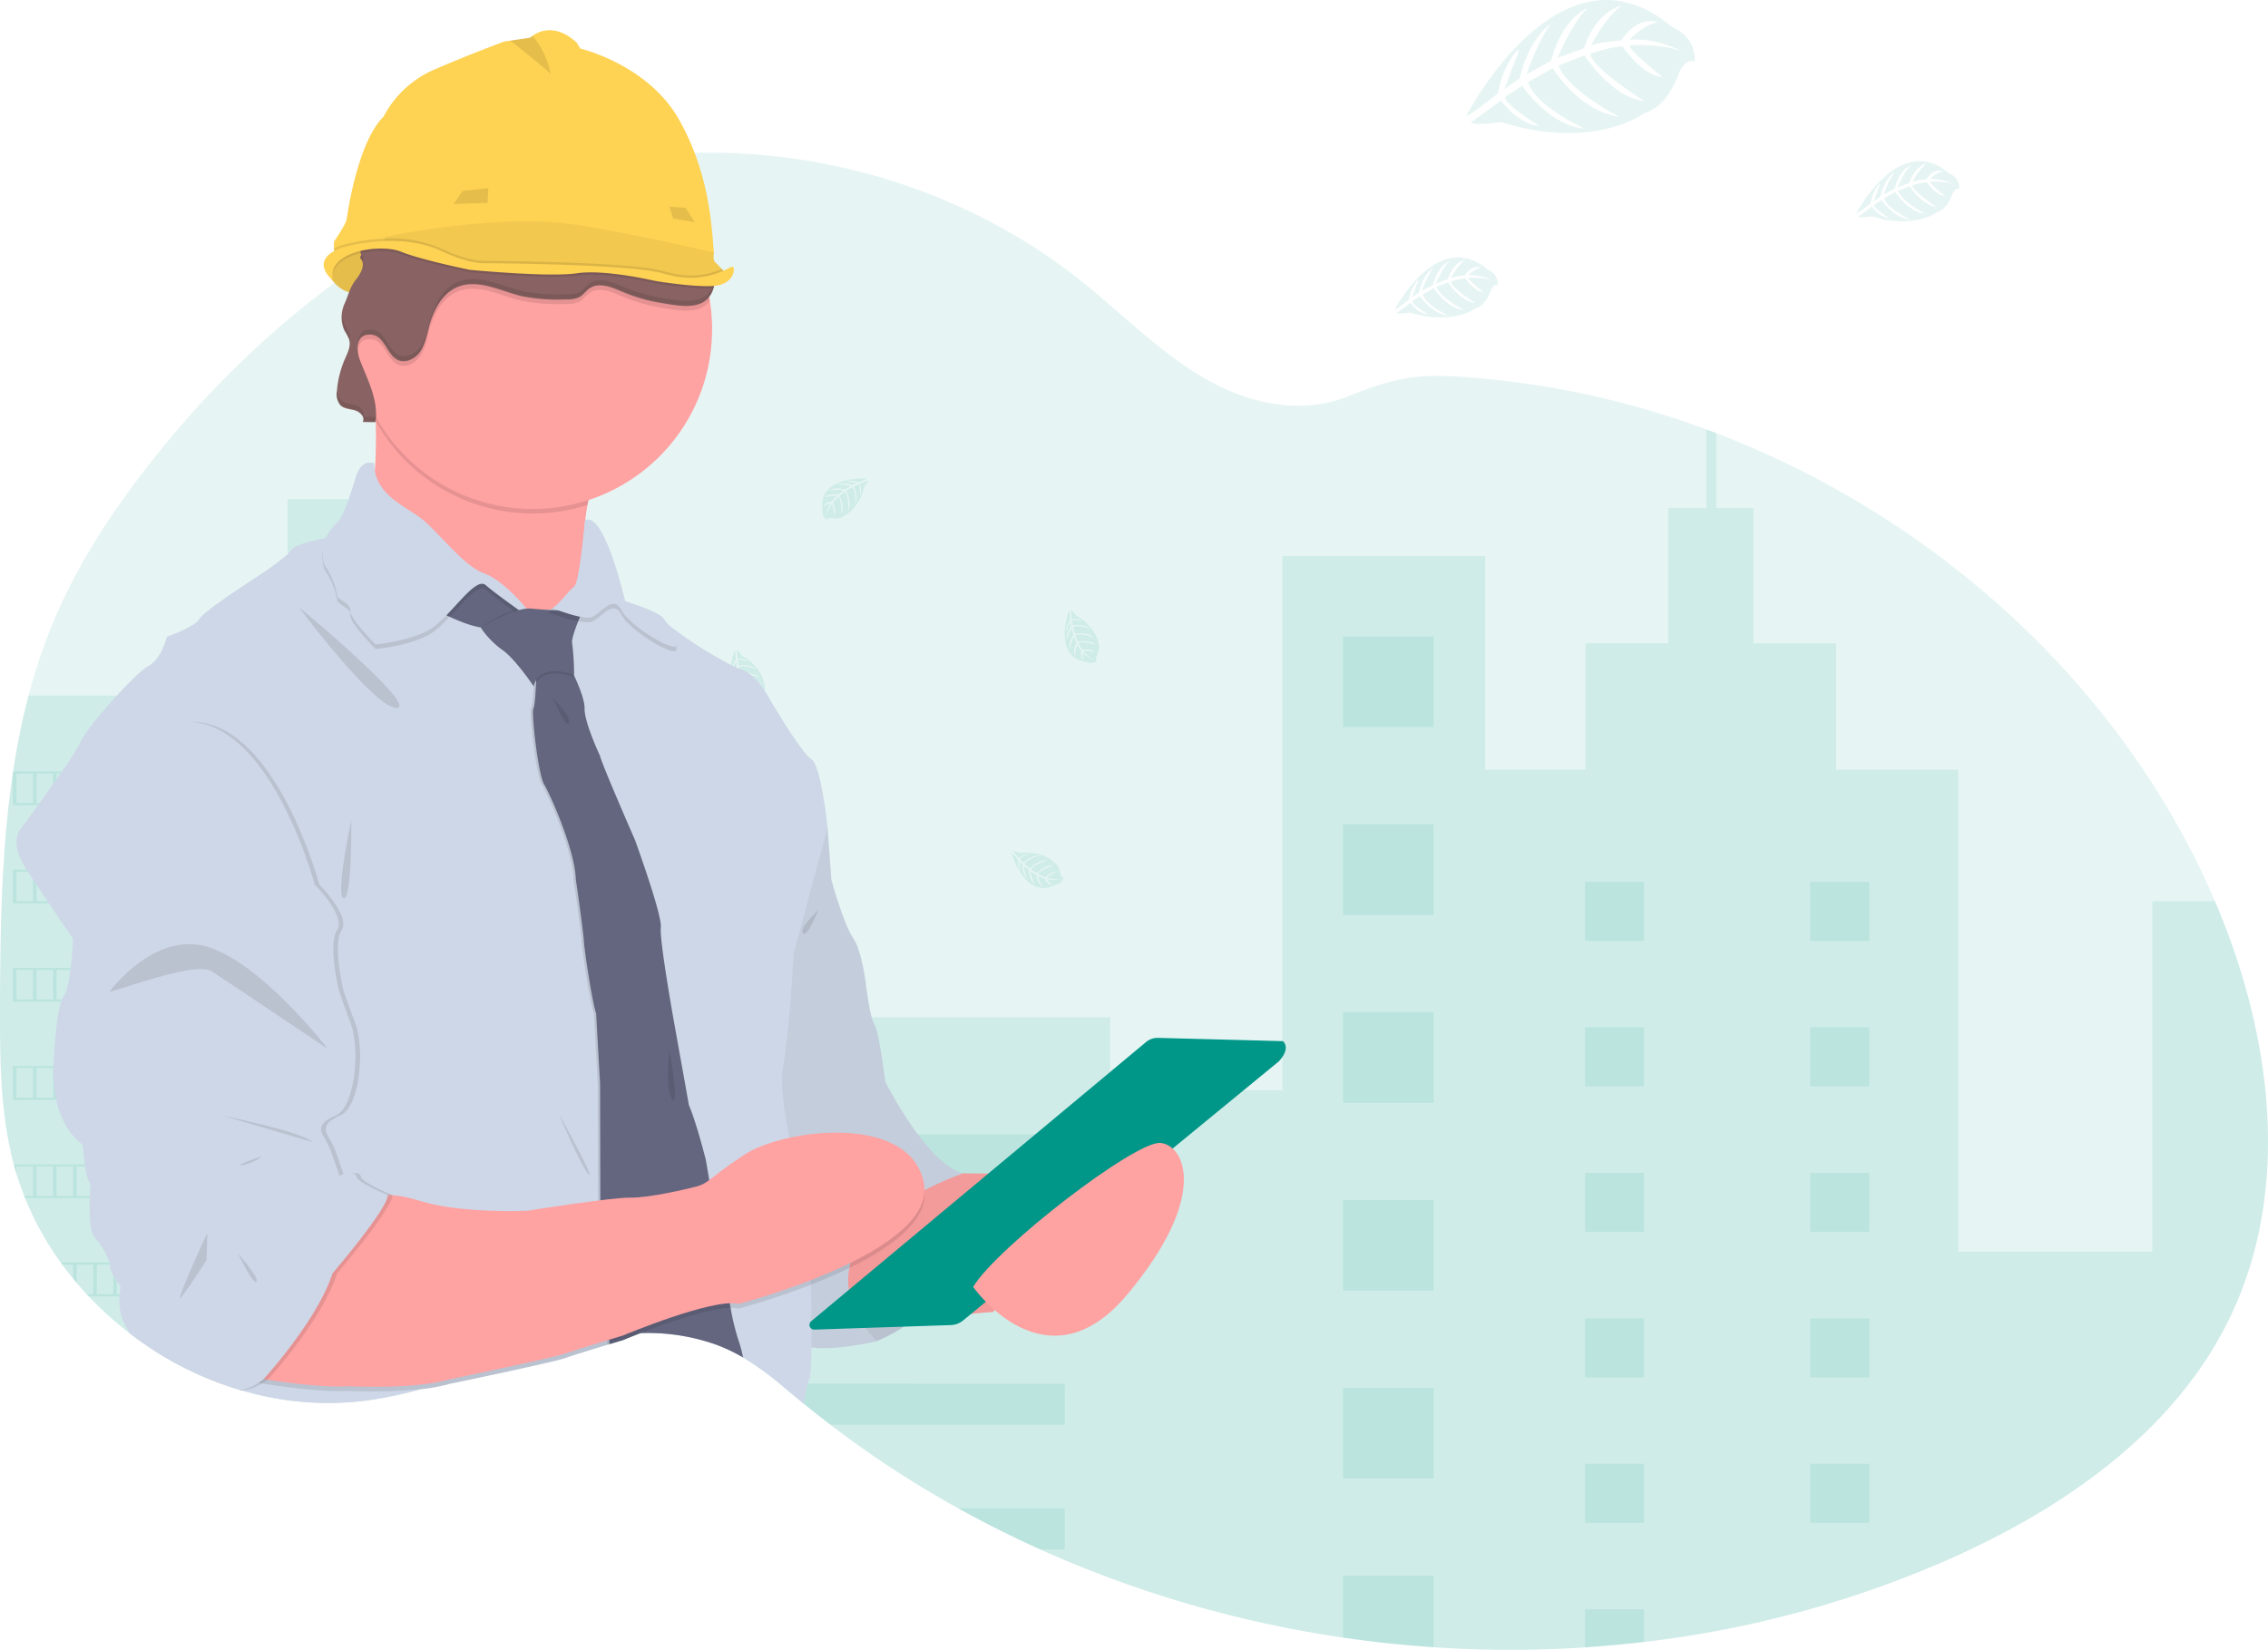 <svg xmlns="http://www.w3.org/2000/svg" width="536.508" height="390.325" viewBox="0 0 536.508 390.325">
    <g id="undraw_QA_engineers_dg5p" transform="translate(-0.01 0)">
        <path id="Path_2352"
              d="M591.275,407.856c-13.289,27.423-40.286,45.76-68.254,57.852a251.827,251.827,0,0,1-70.27,18.752q-6.954.826-13.954,1.281a270.636,270.636,0,0,1-35.808-.04q-10.757-.715-21.439-2.286a270.394,270.394,0,0,1-71.681-20.873q-9.876-4.448-19.352-9.711a247.578,247.578,0,0,1-30.25-19.783q-3.182-2.432-6.284-4.968l-.851-.7c-1.626-1.341-3.237-2.712-4.873-4.043a70.849,70.849,0,0,0-8.636-6.194c-.205-.12-.41-.24-.62-.355-.56-.325-1.131-.63-1.711-.921a39.2,39.2,0,0,0-3.672-1.621,48.1,48.1,0,0,0-18.242-2.867c-1.041,0-2.081.07-3.127.14h0c-1.461.1-2.927.25-4.388.44l-.54.075A99.448,99.448,0,0,0,193.549,415c-6.975,2-13.824,4.5-20.718,6.759h0c-2.927.966-5.859,1.886-8.816,2.712l-.65.18a96.5,96.5,0,0,1-12.813,2.682,71.4,71.4,0,0,1-29.324-2.362l-.33-.1-.61-.18-.836-.26q-2.1-.66-4.168-1.446l-.836-.32q-2-.771-3.918-1.656l-.836-.38q-2-.931-3.918-1.966c-.46-.24-.916-.5-1.366-.746q-2.041-1.141-4-2.392-2.081-1.326-4.073-2.767-.921-.66-1.821-1.356a80.724,80.724,0,0,1-9.691-8.741c-.165-.165-.32-.335-.475-.5-.8-.861-1.576-1.736-2.332-2.632-.28-.33-.56-.66-.836-1q-1.346-1.641-2.6-3.357c-.125-.165-.245-.335-.365-.5a72.342,72.342,0,0,1-8.44-15.26c-.07-.165-.135-.335-.2-.5q-1-2.577-1.826-5.238c-.225-.74-.44-1.5-.63-2.241-.065-.22-.125-.445-.18-.665-2.762-10.872-3.077-22.174-3.077-33.412v-3.928c.08-18.177.36-36.664,3.042-54.59a2.279,2.279,0,0,1,.055-.37,170.491,170.491,0,0,1,3.657-17.922,132.208,132.208,0,0,1,6.159-18.162c6.169-14.509,15.14-27.713,25.1-39.951a225.21,225.21,0,0,1,41.091-39.525q3.3-2.417,6.694-4.693l1.046-.685c.365-.245.73-.5,1.1-.715h0c.75-.5,1.5-.971,2.261-1.446l.851-.53,1.621-1,.5-.285.866-.5.856-.5q1.5-.886,3.037-1.731,6.559-3.657,13.429-6.684,2.026-.9,4.078-1.726a143.817,143.817,0,0,1,19.087-6.259q3.6-.911,7.25-1.6,4.3-.831,8.651-1.376a137.276,137.276,0,0,1,13.9-1.036c32.681-.8,65.692,9.841,91.3,30.229,10.207,8.125,19.378,17.746,30.84,23.975,10.006,5.423,21.719,7.67,32.436,3.4,8.856-3.527,14.619-5.278,24.566-4.743a205.913,205.913,0,0,1,60.194,12.588c.78.285,1.561.58,2.336.876,50.387,19.287,93.711,57.587,116.215,106.8q.891,1.951,1.736,3.933C601.247,340.548,606.09,377.3,591.275,407.856Z"
              transform="translate(-63.845 -95.99)" fill="#009688" opacity="0.1"/>
        <path id="Path_2353"
              d="M163.985,316.638v189.7l-.65.18a96.487,96.487,0,0,1-12.813,2.682,71.4,71.4,0,0,1-29.324-2.361l-.33-.1-.61-.18-.836-.26q-2.1-.66-4.168-1.446l-.836-.32q-2-.77-3.918-1.656l-.836-.38q-2-.931-3.918-1.966c-.46-.24-.916-.5-1.366-.745q-2.041-1.141-4-2.392-2.081-1.326-4.073-2.767-.921-.66-1.821-1.356a80.731,80.731,0,0,1-9.691-8.741c-.165-.165-.32-.335-.475-.5-.8-.861-1.576-1.736-2.332-2.632-.28-.33-.56-.66-.836-1q-1.346-1.641-2.6-3.357c-.125-.165-.245-.335-.365-.5a72.342,72.342,0,0,1-8.44-15.26c-.07-.165-.135-.335-.2-.5q-1-2.577-1.826-5.238c-.225-.74-.44-1.5-.63-2.241-.065-.22-.125-.445-.18-.665-2.762-10.872-3.077-22.174-3.077-33.412V415.3c.08-18.177.36-36.664,3.042-54.59a2.278,2.278,0,0,1,.055-.37,170.492,170.492,0,0,1,3.657-17.922h51.093V316.638h10.187V295.93H153.8v20.708Z"
              transform="translate(-63.83 -177.854)" fill="#009688" opacity="0.1"/>
        <path id="Path_2354"
              d="M760.806,473.266c-13.289,27.423-40.286,45.76-68.254,57.852a251.823,251.823,0,0,1-70.27,18.752q-6.954.826-13.954,1.281a270.647,270.647,0,0,1-35.808-.04q-10.757-.716-21.439-2.286A270.394,270.394,0,0,1,479.4,527.951q-9.876-4.448-19.352-9.711A247.593,247.593,0,0,1,429.8,498.457q-3.182-2.432-6.284-4.968l-.851-.7c-1.626-1.341-3.237-2.712-4.873-4.043a70.852,70.852,0,0,0-8.636-6.194c-.205-.12-.41-.24-.62-.355-.56-.325-1.131-.63-1.711-.921a39.192,39.192,0,0,0-3.672-1.621v-77.6H496v17.276h40.751V292.959h47.966v50.533h23.725V313.573h19.6V281.612h9.006V263c.78.285,1.561.58,2.336.876v17.736h8.766v31.981h19.588v29.919h28.884V457.5h45.91V374.6h14.795C770.777,405.957,775.62,442.706,760.806,473.266Z"
              transform="translate(-233.376 -161.4)" fill="#009688" opacity="0.1"/>
        <rect id="Rectangle_656" width="21.439" height="21.439" transform="translate(317.715 150.577)" fill="#009688"
              opacity="0.1"/>
        <rect id="Rectangle_657" width="21.439" height="21.439" transform="translate(317.715 195.016)" fill="#009688"
              opacity="0.1"/>
        <rect id="Rectangle_658" width="21.439" height="21.439" transform="translate(317.715 239.459)" fill="#009688"
              opacity="0.1"/>
        <rect id="Rectangle_659" width="21.439" height="21.439" transform="translate(317.715 283.903)" fill="#009688"
              opacity="0.1"/>
        <rect id="Rectangle_660" width="21.439" height="21.439" transform="translate(317.715 328.342)" fill="#009688"
              opacity="0.1"/>
        <path id="Path_2355" d="M720.279,805v16.931q-10.757-.715-21.439-2.287V805Z"
              transform="translate(-381.125 -432.225)" fill="#009688" opacity="0.1"/>
        <rect id="Rectangle_661" width="75.043" height="9.711" transform="translate(176.844 268.363)" fill="#009688"
              opacity="0.1"/>
        <rect id="Rectangle_662" width="75.043" height="9.711" transform="translate(176.844 297.857)" fill="#009688"
              opacity="0.1"/>
        <path id="Path_2356"
              d="M499.894,714.21v9.706H444.438q-3.182-2.432-6.284-4.968l-.851-.7c-1.626-1.341-3.237-2.712-4.873-4.043Z"
              transform="translate(-248.006 -386.859)" fill="#009688" opacity="0.1"/>
        <path id="Path_2357" d="M542.1,773.15v9.711h-5.854q-9.876-4.448-19.353-9.711Z"
              transform="translate(-290.209 -416.31)" fill="#009688" opacity="0.1"/>
        <rect id="Rectangle_663" width="13.954" height="13.954" transform="translate(374.962 208.629)" fill="#009688"
              opacity="0.1"/>
        <rect id="Rectangle_664" width="13.954" height="13.954" transform="translate(72.767 143.598)" fill="#009688"
              opacity="0.1"/>
        <rect id="Rectangle_665" width="13.954" height="13.954" transform="translate(72.767 176.018)" fill="#009688"
              opacity="0.1"/>
        <rect id="Rectangle_666" width="13.954" height="13.954" transform="translate(72.767 208.434)" fill="#009688"
              opacity="0.1"/>
        <rect id="Rectangle_667" width="13.954" height="13.954" transform="translate(72.767 240.855)" fill="#009688"
              opacity="0.1"/>
        <rect id="Rectangle_668" width="13.954" height="13.954" transform="translate(72.767 273.276)" fill="#009688"
              opacity="0.1"/>
        <rect id="Rectangle_669" width="13.954" height="13.954" transform="translate(72.767 305.692)" fill="#009688"
              opacity="0.1"/>
        <rect id="Rectangle_670" width="13.954" height="13.954" transform="translate(428.241 208.629)" fill="#009688"
              opacity="0.1"/>
        <rect id="Rectangle_671" width="13.954" height="13.954" transform="translate(374.962 243.052)" fill="#009688"
              opacity="0.1"/>
        <rect id="Rectangle_672" width="13.954" height="13.954" transform="translate(428.241 243.052)" fill="#009688"
              opacity="0.1"/>
        <rect id="Rectangle_673" width="13.954" height="13.954" transform="translate(374.962 277.479)" fill="#009688"
              opacity="0.1"/>
        <rect id="Rectangle_674" width="13.954" height="13.954" transform="translate(428.241 277.479)" fill="#009688"
              opacity="0.1"/>
        <rect id="Rectangle_675" width="13.954" height="13.954" transform="translate(374.962 311.906)" fill="#009688"
              opacity="0.1"/>
        <rect id="Rectangle_676" width="13.954" height="13.954" transform="translate(428.241 311.906)" fill="#009688"
              opacity="0.1"/>
        <rect id="Rectangle_677" width="13.954" height="13.954" transform="translate(374.962 346.328)" fill="#009688"
              opacity="0.1"/>
        <rect id="Rectangle_678" width="13.954" height="13.954" transform="translate(428.241 346.328)" fill="#009688"
              opacity="0.1"/>
        <path id="Path_2358" d="M749.43,770.011v-9h13.954v7.72Z" transform="translate(-374.468 -380.26)" fill="#009688"
              opacity="0.1"/>
        <path id="Path_2359"
              d="M69.93,424.68v8.005H123.3V424.68Zm4.753,7.5H70.766v-7h3.918Zm4.753,0H75.519v-7h3.918Zm4.753,0H80.272v-7h3.918Zm4.753,0H85.025v-7h3.918Zm4.753,0H89.778v-7H93.7Zm4.753,0H94.531v-7h3.918Zm4.753,0H99.284v-7H103.2Zm4.753,0h-3.918v-7h3.918Zm4.753,0H108.79v-7h3.918Zm4.753,0h-3.918v-7h3.918Zm5,0H118.3v-7h4.168Z"
              transform="translate(-66.873 -242.187)" fill="#009688" opacity="0.1"/>
        <path id="Path_2360"
              d="M69.93,471.14v7.98H123.3v-7.98Zm4.753,7.48H70.766V471.64h3.918Zm4.753,0H75.519V471.64h3.918Zm4.753,0H80.272V471.64h3.918Zm4.753,0H85.025V471.64h3.918Zm4.753,0H89.778V471.64H93.7Zm4.753,0H94.531V471.64h3.918Zm4.753,0H99.284V471.64H103.2Zm4.753,0h-3.918V471.64h3.918Zm4.753,0H108.79V471.64h3.918Zm4.753,0h-3.918V471.64h3.918Zm5,0H118.3V471.64h4.168Z"
              transform="translate(-66.873 -265.402)" fill="#009688" opacity="0.1"/>
        <path id="Path_2361"
              d="M69.93,517.59v7.98H123.3v-7.98Zm4.753,7.48H70.766V518.09h3.918Zm4.753,0H75.519V518.09h3.918Zm4.753,0H80.272V518.09h3.918Zm4.753,0H85.025V518.09h3.918Zm4.753,0H89.778V518.09H93.7Zm4.753,0H94.531V518.09h3.918Zm4.753,0H99.284V518.09H103.2Zm4.753,0h-3.918V518.09h3.918Zm4.753,0H108.79V518.09h3.918Zm4.753,0h-3.918V518.09h3.918Zm5,0H118.3V518.09h4.168Z"
              transform="translate(-66.873 -288.612)" fill="#009688" opacity="0.1"/>
        <path id="Path_2362"
              d="M69.93,564v8.005H123.3V564Zm4.753,7.5H70.766v-7h3.918Zm4.753,0H75.519v-7h3.918Zm4.753,0H80.272v-7h3.918Zm4.753,0H85.025v-7h3.918Zm4.753,0H89.778v-7H93.7Zm4.753,0H94.531v-7h3.918Zm4.753,0H99.284v-7H103.2Zm4.753,0h-3.918v-7h3.918Zm4.753,0H108.79v-7h3.918Zm4.753,0h-3.918v-7h3.918Zm5,0H118.3v-7h4.168Z"
              transform="translate(-66.873 -311.802)" fill="#009688" opacity="0.1"/>
        <path id="Path_2363"
              d="M70.34,610.49c.19.75.405,1.5.63,2.241V610.99h3.918v7H72.8c.06.165.125.335.2.5h50.533V610.49Zm9.3,7.5H75.723v-7h3.918Zm4.753,0H80.477v-7h3.918Zm4.753,0H85.23v-7h3.918Zm4.753,0H89.983v-7H93.9Zm4.753,0H94.736v-7h3.918Zm4.753,0H99.489v-7h3.918Zm4.753,0h-3.918v-7h3.918Zm4.753,0h-3.918v-7h3.918Zm4.753,0h-3.918v-7h3.918Zm5,0H118.5v-7h4.168Z"
              transform="translate(-67.078 -335.032)" fill="#009688" opacity="0.1"/>
        <path id="Path_2364"
              d="M92.51,656.94c.12.165.24.335.365.5h2.6V660.8c.275.335.555.665.836,1v-4.353h3.918v7H98.639c.155.165.31.335.475.5h35.468v-8.005Zm12.468,7.5h-3.918v-7h3.918Zm4.753,0h-3.918v-7h3.918Zm4.753,0h-3.918v-7h3.918Zm4.753,0H115.32v-7h3.918Zm4.753,0h-3.918v-7h3.918Zm4.753,0h-3.918v-7h3.918Zm5,0h-4.168v-7h4.168Z"
              transform="translate(-78.156 -358.242)" fill="#009688" opacity="0.1"/>
        <path id="Path_2365"
              d="M144.87,703.39c.45.255.906.5,1.366.745v-.245h3.918V706.1l.836.38V703.89h3.918v4.248l.836.32V703.89h4.168v6l.836.26V703.39Z"
              transform="translate(-104.319 -381.452)" fill="#009688" opacity="0.1"/>
        <path id="Path_2366"
              d="M463.179,286.154s-11.928-.72-10.507,7.635a2.041,2.041,0,0,0,1.061,2.151s0-.62,1.221-.41a5.576,5.576,0,0,0,1.3.06,2.7,2.7,0,0,0,1.586-.65h0s3.352-1.386,4.658-6.864c0,0,.961-1.2.926-1.5l-2,.861a3.6,3.6,0,0,1,.15,2.657s-.065-2.6-.455-2.542c-.075,0-1.046.5-1.046.5s1.186,2.532.29,4.368c0,0,.34-3.112-.655-4.183l-1.451.836s1.386,2.612.445,4.743c0,0,.245-3.267-.74-4.538l-1.286,1s1.3,2.572.5,4.343c0,0-.105-3.807-.786-4.1a7.715,7.715,0,0,0-1.3,1.4s.891,1.866.34,2.852c0,0-.34-2.532-.62-2.547a8.431,8.431,0,0,0-1.231,2.832,6.094,6.094,0,0,1,.961-3,3.362,3.362,0,0,0-1.711.886s.175-1.186,2-1.291A7.808,7.808,0,0,1,456,290.3a7.372,7.372,0,0,0-2.9.335s.966-1.121,3.232-.61l1.266-1.036a10.428,10.428,0,0,0-3.382.035s1.156-1,3.722-.27l1.381-.826a12.6,12.6,0,0,0-3.232-.28,4.957,4.957,0,0,1,3.637.06l1-.445s-1.5-.29-1.916-.335-.46-.165-.46-.165a5.143,5.143,0,0,1,2.787.31A12.6,12.6,0,0,0,463.179,286.154Z"
              transform="translate(-258.062 -172.962)" fill="#009688" opacity="0.1"/>
        <path id="Path_2367"
              d="M410.224,367.34s-4.078,11.227,4.338,12.253a2.036,2.036,0,0,0,2.357-.405s-.585-.2-.045-1.291a5.7,5.7,0,0,0,.43-1.221,2.707,2.707,0,0,0-.18-1.706h0s-.375-3.607-5.258-6.414c0,0-.871-1.266-1.176-1.316l.25,2.176a3.606,3.606,0,0,1,2.592.61s-2.5-.675-2.567-.285c0,.075.185,1.146.185,1.146s2.762-.42,4.268.961c0,0-2.892-1.211-4.2-.555l.39,1.591s2.9-.58,4.673.921c0,0-3.062-1.156-4.563-.575l.6,1.5s2.837-.5,4.308.745c0,0-3.682-1-4.148-.41a7.876,7.876,0,0,0,.971,1.636s2.046-.32,2.832.5c0,0-2.527-.4-2.617-.135a8.625,8.625,0,0,0,2.366,2,6.125,6.125,0,0,1-2.6-1.776,3.362,3.362,0,0,0,.365,1.9s-1.091-.5-.675-2.276a7.659,7.659,0,0,1-.961-1.5,7.257,7.257,0,0,0-.5,2.877s-.8-1.246.33-3.272l-.63-1.5a10.125,10.125,0,0,0-.931,3.257s-.62-1.4.8-3.652l-.4-1.556a12.474,12.474,0,0,0-1.186,3,4.943,4.943,0,0,1,1.086-3.472l-.145-1.071s-.7,1.341-.866,1.746-.29.39-.29.39a5.144,5.144,0,0,1,1.086-2.587A12.634,12.634,0,0,0,410.224,367.34Z"
              transform="translate(-236.417 -213.486)" fill="#009688" opacity="0.1"/>
        <path id="Path_2368"
              d="M568.255,348.415s-4.073,11.247,4.338,12.248a2.041,2.041,0,0,0,2.361-.41s-.59-.2-.045-1.286a5.355,5.355,0,0,0,.425-1.226,2.707,2.707,0,0,0-.175-1.706h0s-.375-3.607-5.258-6.414c0,0-.876-1.261-1.181-1.311l.255,2.171a3.621,3.621,0,0,1,2.592.615s-2.5-.675-2.572-.29c0,.08.185,1.146.185,1.146s2.762-.415,4.273.961c0,0-2.892-1.206-4.2-.555l.4,1.6s2.9-.585,4.673.921c0,0-3.067-1.161-4.568-.58l.6,1.5s2.837-.5,4.308.745c0,0-3.677-1-4.148-.405a7.721,7.721,0,0,0,1,1.636s2.041-.325,2.832.5c0,0-2.527-.4-2.617-.13a8.665,8.665,0,0,0,2.362,2,6.068,6.068,0,0,1-2.592-1.776,3.386,3.386,0,0,0,.36,1.9s-1.086-.5-.671-2.271a8.055,8.055,0,0,1-.966-1.5,7.377,7.377,0,0,0-.5,2.877s-.8-1.241.33-3.272l-.63-1.5a10.126,10.126,0,0,0-.931,3.252s-.62-1.391.8-3.647l-.4-1.561a12.477,12.477,0,0,0-1.186,3,4.966,4.966,0,0,1,1.091-3.472l-.145-1.071s-.7,1.341-.871,1.746-.29.39-.29.39a5.178,5.178,0,0,1,1.091-2.587A12.294,12.294,0,0,0,568.255,348.415Z"
              transform="translate(-315.382 -204.027)" fill="#009688" opacity="0.1"/>
        <path id="Path_2369"
              d="M342.354,531.905s-4.078,11.232,4.338,12.258a2.031,2.031,0,0,0,2.357-.41s-.585-.2-.045-1.286a5.388,5.388,0,0,0,.43-1.226,2.671,2.671,0,0,0-.18-1.706h0s-.375-3.607-5.258-6.409c0,0-.871-1.266-1.176-1.316l.25,2.171a3.618,3.618,0,0,1,2.592.615s-2.5-.675-2.567-.29c0,.08.185,1.146.185,1.146s2.762-.415,4.268.961c0,0-2.892-1.206-4.2-.555l.39,1.6s2.9-.585,4.673.921c0,0-3.062-1.161-4.563-.58l.6,1.5s2.837-.5,4.308.745c0,0-3.677-1-4.148-.405a7.872,7.872,0,0,0,.971,1.636s2.046-.325,2.837.5c0,0-2.532-.4-2.622-.13a8.716,8.716,0,0,0,2.366,2,6.089,6.089,0,0,1-2.6-1.771,3.347,3.347,0,0,0,.365,1.891s-1.091-.5-.675-2.271a8.063,8.063,0,0,1-.961-1.5,7.28,7.28,0,0,0-.5,2.877s-.8-1.241.33-3.272l-.63-1.5a10.028,10.028,0,0,0-.926,3.252s-.62-1.391.8-3.647l-.4-1.556a12.375,12.375,0,0,0-1.186,3,4.939,4.939,0,0,1,1.086-3.472l-.145-1.076s-.7,1.341-.866,1.746-.29.39-.29.39a5.123,5.123,0,0,1,1.091-2.587A12.763,12.763,0,0,0,342.354,531.905Z"
              transform="translate(-202.503 -295.718)" fill="#009688" opacity="0.1"/>
        <path id="Path_2370"
              d="M310.015,320.31s-4.073,11.227,4.338,12.253a2.046,2.046,0,0,0,2.362-.405s-.59-.2-.045-1.291a5.607,5.607,0,0,0,.425-1.226,2.692,2.692,0,0,0-.175-1.7h0s-.375-3.607-5.263-6.414c0,0-.871-1.266-1.176-1.316l.255,2.176a3.592,3.592,0,0,1,2.587.61s-2.5-.675-2.567-.285c0,.075.185,1.146.185,1.146s2.762-.42,4.273.961c0,0-2.892-1.211-4.2-.555l.39,1.591s2.9-.585,4.678.921c0,0-3.067-1.161-4.568-.575l.6,1.5s2.837-.5,4.308.75c0,0-3.677-1-4.148-.41a7.877,7.877,0,0,0,.971,1.636s2.046-.32,2.837.5c0,0-2.527-.4-2.617-.135a8.575,8.575,0,0,0,2.362,2,6.153,6.153,0,0,1-2.6-1.776,3.362,3.362,0,0,0,.365,1.9s-1.091-.5-.67-2.276a7.894,7.894,0,0,1-.966-1.5,7.354,7.354,0,0,0-.5,2.877s-.806-1.246.33-3.272l-.635-1.5a10.027,10.027,0,0,0-.926,3.257s-.62-1.4.8-3.652l-.4-1.556a12.471,12.471,0,0,0-1.186,3,4.975,4.975,0,0,1,1.086-3.472l-.14-1.071s-.705,1.341-.871,1.741-.29.4-.29.4a5.123,5.123,0,0,1,1.091-2.587A12.241,12.241,0,0,0,310.015,320.31Z"
              transform="translate(-186.346 -189.986)" fill="#009688" opacity="0.1"/>
        <path id="Path_2371"
              d="M371.44,442.238s3.147,11.507,10.612,7.5a2.036,2.036,0,0,0,1.691-1.691s-.59.18-.775-1.026a5.5,5.5,0,0,0-.36-1.246,2.647,2.647,0,0,0-1.126-1.291h0s-2.387-2.732-8.005-2.211c0,0-1.441-.525-1.721-.39l1.461,1.626a3.654,3.654,0,0,1,2.472-1s-2.447.9-2.266,1.246c.04.07.811.831.811.831s2-1.936,4.043-1.681c0,0-3.057.68-3.747,1.971l1.236,1.076s2.031-2.146,4.353-1.946c0,0-3.177.821-4.068,2.161l1.361.9s2-2.056,3.953-1.871c0,0-3.572,1.316-3.627,2.056a7.8,7.8,0,0,0,1.741.775s1.5-1.441,2.6-1.236c0,0-2.3,1.136-2.216,1.4a8.9,8.9,0,0,0,3.077.26,6.1,6.1,0,0,1-3.142.05,3.332,3.332,0,0,0,1.391,1.336s-1.181.215-1.861-1.471a7.93,7.93,0,0,1-1.661-.675,7.4,7.4,0,0,0,1.251,2.642s-1.371-.555-1.616-2.867l-1.386-.866a10.486,10.486,0,0,0,1.116,3.192s-1.311-.781-1.451-3.442l-1.221-1.041a12.508,12.508,0,0,0,.771,3.152A5.016,5.016,0,0,1,374.012,445l-.735-.8s.2,1.5.3,1.926,0,.5,0,.5a5.138,5.138,0,0,1-.6-2.742A12.5,12.5,0,0,0,371.44,442.238Z"
              transform="translate(-217.531 -250.775)" fill="#009688" opacity="0.1"/>
        <path id="Path_2372"
              d="M542.08,462.8s3.147,11.507,10.607,7.5a2.031,2.031,0,0,0,1.7-1.691s-.6.18-.78-1a5.263,5.263,0,0,0-.355-1.246,2.682,2.682,0,0,0-1.131-1.291h0s-2.387-2.732-8.005-2.206c0,0-1.441-.53-1.716-.4l1.456,1.626a3.654,3.654,0,0,1,2.472-1s-2.447.9-2.261,1.246c.035.07.811.831.811.831s2-1.936,4.043-1.681c0,0-3.062.68-3.752,1.971l1.241,1.076s2-2.146,4.348-1.946c0,0-3.172.821-4.063,2.161l1.361.9s2-2.056,3.948-1.871c0,0-3.572,1.316-3.622,2.056a7.737,7.737,0,0,0,1.736.776s1.5-1.441,2.6-1.236c0,0-2.292,1.136-2.216,1.4a8.921,8.921,0,0,0,3.082.26,6.129,6.129,0,0,1-3.147.05,3.367,3.367,0,0,0,1.391,1.336s-1.181.215-1.861-1.471a7.8,7.8,0,0,1-1.656-.675,7.35,7.35,0,0,0,1.246,2.642s-1.371-.555-1.616-2.867l-1.386-.876a10.4,10.4,0,0,0,1.121,3.192s-1.311-.78-1.451-3.442l-1.226-1.041a12.351,12.351,0,0,0,.775,3.152,5,5,0,0,1-1.116-3.462l-.735-.8s.2,1.5.3,1.926,0,.5,0,.5a5.139,5.139,0,0,1-.6-2.742A12.573,12.573,0,0,0,542.08,462.8Z"
              transform="translate(-302.796 -261.063)" fill="#009688" opacity="0.1"/>
        <path id="Path_2373" d="M458.043,645.921s25.957-8.741,20.583-39.711l-32.971-8.561L438,623.061Z"
              transform="translate(-250.789 -328.617)" fill="#ced7e7"/>
        <path id="Path_2374" d="M438,631.611l20.038,22.86s25.957-8.741,20.583-39.711Z"
              transform="translate(-250.789 -337.166)" opacity="0.1"/>
        <path id="Path_2375" d="M219.963,183.232s3.5,5.7,8.29,2.852.2-10.712.2-10.712S219.278,174.116,219.963,183.232Z"
              transform="translate(-141.823 -117.584)" fill="#fed253"/>
        <path id="Path_2376"
              d="M228.254,186.086a4.938,4.938,0,0,1-3.857.65,7.776,7.776,0,0,1-3.832-2.682,8.35,8.35,0,0,1-.6-.816c-.245-3.252.765-5.188,2.166-6.329h0a8.821,8.821,0,0,1,5.744-1.581,2.606,2.606,0,0,1,.56.05l.1.16c.135.255.43.821.745,1.576C230.345,179.592,231.621,184.08,228.254,186.086Z"
              transform="translate(-141.823 -117.587)" opacity="0.1"/>
        <path id="Path_2377"
              d="M468.32,611.85l18.012,1.456,33.522.275L493.441,646.1s-8.38.455-10.107,1.636-25.962.55-25.962.55l-3.913-16.671Z"
              transform="translate(-258.514 -335.712)" fill="#ffa2a2"/>
        <path id="Path_2378"
              d="M468.32,611.85l18.012,1.456,33.522.275L493.441,646.1s-8.38.455-10.107,1.636-25.962.55-25.962.55l-3.913-16.671Z"
              transform="translate(-258.514 -335.712)" opacity="0.05"/>
        <path id="Path_2379"
              d="M428.557,436.385l4.188,7.1.911,12.388s2.917,10.562,5.1,13.659,3.1,11.3,3.1,11.3.911,7.65,2,9.286,2.552,13.509,2.552,13.509,9.656,19.307,18.4,21.674c0,0-43.353,14.209-20.583,39.711,0,0-16.21,4-20.038-.545s-13.844-71.951-13.844-71.951l3.1-56.837Z"
              transform="translate(-236.968 -247.684)" fill="#ced7e7"/>
        <path id="Path_2380"
              d="M428.557,436.385l4.188,7.1.911,12.388s2.917,10.562,5.1,13.659,3.1,11.3,3.1,11.3.911,7.65,2,9.286,2.552,13.509,2.552,13.509,9.656,19.307,18.4,21.674c0,0-43.353,14.209-20.583,39.711,0,0-16.21,4-20.038-.545s-13.844-71.951-13.844-71.951l3.1-56.837Z"
              transform="translate(-236.968 -247.684)" opacity="0.05"/>
        <path id="Path_2381"
              d="M288.735,267.605a39.025,39.025,0,0,0,1.051,18.962l-6.744,19.307s-51.368-28.6-47-35.523c2.477-3.928,2.792-14.319,2.592-22.575-.145-6.274-.59-11.307-.59-11.307s63.041,6.2,54.65,20.588A33.967,33.967,0,0,0,288.735,267.605Z"
              transform="translate(-149.746 -148.143)" fill="#ffa2a2"/>
        <path id="Path_2382"
              d="M294.96,257.058A33.967,33.967,0,0,0,291,267.605a42.5,42.5,0,0,1-50.1-19.828c-.145-6.274-.59-11.307-.59-11.307S303.336,242.669,294.96,257.058Z"
              transform="translate(-152.008 -148.143)" opacity="0.1"/>
        <path id="Path_2383"
              d="M315.725,173.343a42.447,42.447,0,1,1-77.08-24.516q.9-1.266,1.9-2.472a42.457,42.457,0,0,1,13.814-11.007h0a41.7,41.7,0,0,1,9.081-3.292,42.3,42.3,0,0,1,52.289,41.287Z"
              transform="translate(-147.271 -95.397)" fill="#ffa2a2"/>
        <path id="Path_2384"
              d="M252.952,421.691c-.635,3.392.16,9.591,1.366,15.9.05.275.105.55.16.826s.135.7.205,1.046c.555,2.712,1.161,5.4,1.751,7.84s1.121,4.533,1.571,6.254c.68,2.577,1.146,4.2,1.146,4.2s.06,1.591.14,4.123c.045,1.461.1,3.242.145,5.208,0,.57.035,1.151.05,1.751.025,1.046.05,2.131.075,3.242,0,.36,0,.72.025,1.086,0,1.2.045,2.417.065,3.632.025,1.671.045,3.342.055,4.963v6.234c-.055,3.877-.21,6.8-.54,7.65-.115.29-.22.605-.32.936a31.636,31.636,0,0,0-.941,4.738l-.851-.7c-1.626-1.341-3.237-2.712-4.873-4.043a70.837,70.837,0,0,0-8.636-6.194c-.205-.12-.41-.24-.62-.355-.56-.325-1.131-.63-1.711-.921a39.187,39.187,0,0,0-3.672-1.621,48.1,48.1,0,0,0-18.242-2.867c-2.5.956-4.128,1.641-4.128,1.641l-3.182.961-.53.16c-3.447,1.051-8.3,2.542-10.041,3.162-2.822,1-27.323,6.1-27.323,6.1a40.7,40.7,0,0,1-6.834,1.251,96.489,96.489,0,0,1-12.813,2.682,71.4,71.4,0,0,1-29.324-2.361,4.806,4.806,0,0,1-.851-.025,2.621,2.621,0,0,0,.5-.07l-.61-.18-.836-.26q-2.1-.66-4.168-1.446l-.836-.32q-2-.771-3.918-1.656l-.836-.38q-2-.931-3.918-1.966c-.46-.24-.916-.5-1.366-.745q-2.041-1.141-4-2.392c-.22-1.886-.335-3.147-.335-3.147L102,475.911l-.1-.5-1.4-7-.1-.5-3.047-15.24-.1-.5-1.4-7-.1-.5-3.087-15.23-.1-.5-1.4-7-.1-.5L88,406.166l-.1-.5-1.4-6.98-.1-.5-.555-2.752-.836-4.168s-2.667-3.812-5.669-8.32l-.335-.5c-.856-1.266-1.736-2.582-2.592-3.872-.285-.425-.56-.846-.836-1.261q-.625-.946-1.211-1.846l-.27-.415-.055-.085c-4.313-6.674-1.426-9.576-1.426-9.576s1.811-2.452,4.148-5.694c.115-.165.235-.33.36-.5,1-1.4,2.1-2.932,3.182-4.463l.836-1.191c.315-.445.625-.891.926-1.331.12-.165.235-.335.345-.5a59.2,59.2,0,0,0,4.6-7.27c.61-1.626,4.5-6.434,8.38-10.652,3.057-3.332,6.1-6.294,7.465-7,3.1-1.636,4.373-6.924,4.373-6.924s6.739-2.362,7.65-4.183,13.664-10.006,13.664-10.006a67.4,67.4,0,0,0,7.245-5.323,4.268,4.268,0,0,0,.765-.9c.725-1.3,5.464-2.372,7.39-2.757.5-.1.811-.155.811-.155a16.305,16.305,0,0,1,2.917-3.827c.786-.7,1.766-3.092,2.592-5.414.9-2.532,1.591-4.968,1.591-4.968,1.461-4.918,4.373-3.462,4.373-3.462a10.005,10.005,0,0,0,.19,2h0c1.216,6,7.82,8.505,11.287,11.312,3.827,3.092,9.836,11.112,14.574,12.748,3.923,1.356,8.47,6.469,9.911,8.175l.11.13c.24.28.36.44.36.44s2.687-.14,4.323-.17h.6a1.741,1.741,0,0,0,.911-.37c1.626-1.106,4.048-4.348,5.1-5.093,1.271-.916,2.552-15.67,2.552-15.67l.065-.03c4.538-2.126,9.406,19.157,9.406,19.157s8.561,2.552,9.291,4.373a6.544,6.544,0,0,0,1.756,1.776,96.261,96.261,0,0,0,14.059,8.931c.11.055.215.11.325.155a3.332,3.332,0,0,0,.305.145c.185.09.365.17.535.245q.405.18.751.3l.3.105a7.235,7.235,0,0,1,2,1.036c.18.13.36.265.535.41a14.14,14.14,0,0,1,1.871,1.881c.085.1.165.205.245.305h0a16.818,16.818,0,0,1,1,1.381,20.451,20.451,0,0,1,1.256,2.091s7.465,12.753,9.836,14.2,3.827,16.215,3.827,16.215h0L255.5,394.729s-.375,7.5-1.076,15.16C254.037,414.181,253.542,418.549,252.952,421.691Z"
              transform="translate(-67.742 -169.228)" fill="#ced7e7"/>
        <path id="Path_2385"
              d="M291.479,340.976s-5.368,2.912-9.561,3.187a7.877,7.877,0,0,1-1.641-.1c-4.393-.665-10.837-4.278-10.837-4.278L277,331.5l9.2,4.558,3.382,3.147Z"
              transform="translate(-166.564 -195.627)" fill="#63667e"/>
        <path id="Path_2386"
              d="M315.189,166.553a5.033,5.033,0,0,1-.645.745c-2.632,2.5-7.3,1.466-10.892.886a39.666,39.666,0,0,1-9.071-2.622c-2.532-1.081-5.569-2.4-7.845-.851-.876.59-1.476,1.536-2.387,2.056a6.571,6.571,0,0,1-3.147.57,45.949,45.949,0,0,1-10.422-.75c-5.1-1.191-10.372-4.188-15.22-2.211-3.792,1.541-5.849,5.669-6.874,9.636-.5,1.946-.871,4-2,5.654s-3.317,2.822-5.178,2.046c-2.747-1.146-3.152-5.809-6.464-6.044-3.637-.255-3.592,3.5-2.532,6.219,1.571,4,3.627,8.005,3.717,12.178a42.472,42.472,0,0,1,2.422-45.249,4.573,4.573,0,0,0,1.806-2.111,3.155,3.155,0,0,0,.09-.36c.275-1.4-.5-2.862-.545-4.323-.175-3.567,3.687-6.054,7.23-6.5,2.357-.3,4.768-.07,7.13-.145h0a16.13,16.13,0,0,0,3.527-.47,16.966,16.966,0,0,0,5.5-2.827,42.527,42.527,0,0,1,51.768,34.487Z"
              transform="translate(-147.276 -95.407)" opacity="0.1"/>
        <path id="Path_2387"
              d="M312.152,156.328a5.5,5.5,0,0,1-1.5,2.6c-2.632,2.5-7.3,1.461-10.892.881a39.17,39.17,0,0,1-9.071-2.6c-2.532-1.076-5.569-2.4-7.845-.846-.876.59-1.476,1.536-2.387,2.056a6.51,6.51,0,0,1-3.147.565,44.558,44.558,0,0,1-10.422-.745c-5.1-1.2-10.372-4.188-15.22-2.216-3.792,1.541-5.849,5.674-6.874,9.641-.5,1.946-.871,4-2,5.649s-3.317,2.827-5.178,2.051c-2.747-1.146-3.152-5.809-6.464-6.044-3.637-.255-3.592,3.5-2.532,6.219,1.861,4.738,4.393,9.451,3.562,14.474-.826,0-2.191-.03-3-.05.63-1.076-.57-2.357-1.766-2.722s-2.592-.36-3.5-1.231a4.106,4.106,0,0,1-.821-3.422,23.55,23.55,0,0,1,1.866-7.475c.655-1.5,1.5-3.127,1-4.7a13.351,13.351,0,0,0-1.081-2.046,7.816,7.816,0,0,1,.1-6.569c.38-.881.655-1.711.971-2.5a11.127,11.127,0,0,1,1.706-3.117c1.146-1.426,2.266-3.572,1-4.9-.32-.335.32-.565.115-1a.856.856,0,0,1-.075-.235,2.272,2.272,0,0,1,.36-1.5,3.652,3.652,0,0,1,.2-.335,2.837,2.837,0,0,1,.2-.33,15.906,15.906,0,0,1,4.328-4.718c1.086-.786,2.357-1.541,2.787-2.812.5-1.5-.38-3.1-.455-4.683-.175-3.567,3.687-6.054,7.23-6.5s7.215.3,10.667-.62c4.9-1.291,8.34-5.614,12.788-8.04a18.107,18.107,0,0,1,15.91-.57c5.193,2.372,9.111,7.165,14.534,8.966,1.921.64,4,.9,5.734,1.956,2,1.231,3.217,3.382,4.258,5.5,1.586,3.217,1.906,6.449,3,9.856.871,2.7,2.076,6.234,2.176,9.346a9.366,9.366,0,0,1-.245,2.767Z"
              transform="translate(-143.384 -88.129)" fill="#896363"/>
        <g id="Group_85" transform="translate(79.814 44.634)" opacity="0.1">
            <path id="Path_2388"
                  d="M234.946,181.841a2.226,2.226,0,0,0-.375-1.871c.13.39-.435.615-.125.941A2,2,0,0,1,234.946,181.841Z"
                  transform="translate(-228.845 -164.545)"/>
            <path id="Path_2389"
                  d="M234.655,177.68h0a2.066,2.066,0,0,0-.105.54C234.645,178.06,234.775,177.9,234.655,177.68Z"
                  transform="translate(-228.944 -163.401)"/>
            <path id="Path_2390"
                  d="M315.864,194.593c-2.637,2.5-7.3,1.466-10.9.881a38.905,38.905,0,0,1-9.061-2.617c-2.537-1.081-5.569-2.4-7.85-.851-.871.59-1.471,1.536-2.387,2.056a6.52,6.52,0,0,1-3.147.565,45.729,45.729,0,0,1-10.427-.75c-5.093-1.191-10.367-4.178-15.215-2.211-3.792,1.546-5.849,5.674-6.874,9.641-.5,1.946-.866,4-2,5.654s-3.322,2.822-5.178,2.051c-2.747-1.151-3.152-5.809-6.464-6.044-2.587-.185-3.307,1.666-3.132,3.722a2.63,2.63,0,0,1,3.132-2.632c3.312.235,3.717,4.9,6.464,6.044,1.856.775,4.048-.39,5.178-2.051a17.534,17.534,0,0,0,2-5.649c1.026-3.968,3.082-8.1,6.874-9.641,4.848-1.971,10.122,1,15.215,2.211a44.313,44.313,0,0,0,10.427.745,6.332,6.332,0,0,0,3.147-.56c.936-.53,1.5-1.466,2.387-2.061,2.281-1.546,5.313-.225,7.85.851a39.161,39.161,0,0,0,9.061,2.622c3.6.58,8.265,1.626,10.9-.886a6.875,6.875,0,0,0,1.766-5.5A6.3,6.3,0,0,1,315.864,194.593Z"
                  transform="translate(-228.27 -169.647)"/>
            <path id="Path_2391"
                  d="M249.448,149.14a5.324,5.324,0,0,0-.03.751c.05,1.041.445,2.081.57,3.1C250.173,151.742,249.6,150.441,249.448,149.14Z"
                  transform="translate(-236.372 -149.14)"/>
            <path id="Path_2392"
                  d="M227.4,214.579a3.681,3.681,0,0,1,.1.455,3.592,3.592,0,0,0-.1-1.546,12.973,12.973,0,0,0-1.081-2.051,6.179,6.179,0,0,1-.655-2.377,6.589,6.589,0,0,0,.655,3.472A12.716,12.716,0,0,1,227.4,214.579Z"
                  transform="translate(-224.493 -179.081)"/>
            <path id="Path_2393"
                  d="M238.557,255.576l-2.927-.045a1.256,1.256,0,0,1-.09,1.091c.826,0,2.2.03,3,.05a12.26,12.26,0,0,0,.145-2.592A11.732,11.732,0,0,1,238.557,255.576Z"
                  transform="translate(-229.439 -201.576)"/>
            <path id="Path_2394"
                  d="M227.675,248.207c-1.2-.36-2.587-.365-3.477-1.241a3.172,3.172,0,0,1-.831-2.1,3.938,3.938,0,0,0,.831,3.192c.891.876,2.281.881,3.477,1.241a2.972,2.972,0,0,1,1.816,1.5C230,249.768,228.836,248.552,227.675,248.207Z"
                  transform="translate(-223.345 -196.974)"/>
        </g>
        <path id="Path_2395"
              d="M364.368,537.306c-.56-.325-1.131-.63-1.711-.921a39.181,39.181,0,0,0-3.672-1.621,48.1,48.1,0,0,0-18.242-2.867c-2.5.956-4.128,1.641-4.128,1.641l-3.182.961-.53.16c-.035-.35-.075-.7-.11-1.056s-.075-.7-.115-1.046c-1.121-10.612-2-21.514-2-21.514V500.532l-.06-27.743-.5-9.146-.235-4.048-.045-.77-.09-1.581-.05-.941a8.448,8.448,0,0,1-.28-.911h0c-.035-.125-.07-.265-.1-.41-.125-.5-.26-1.146-.4-1.846-.916-4.6-2.061-12.363-2.131-13.939-.09-2.1-1.911-14.669-1.911-14.669-.185-6.919-6-19.948-7.47-22.4s-3.1-17.216-2.552-18.012c.285-.425.47-2.942.585-5.263,0-.265.025-.525.035-.781.075-1.816.11-3.332.11-3.332l5.724-1.131,1.536-.3.12-.025.05.1c.165.305.68,1.281,1.286,2.562.07.135.135.28.205.425.03.07.065.14.1.21,1.121,2.452,2.417,5.679,2.362,7.535-.09,3.282,3.647,11.207,3.647,11.207.36,1.821,8.285,19.943,8.285,19.943s6.469,17.761,6.1,20.678,3.1,22.224,3.1,22.224l3.552,19.858c1.726,3.913,4,12.928,4,12.928l.866,5.113.165.976,2.306,13.644,1.131,6.684s.475,3.552,1.2,7.5c.06.355.13.716.2,1.076a55.061,55.061,0,0,0,1.886,7.68,28.754,28.754,0,0,1,.966,3.677Z"
              transform="translate(-189.2 -216.504)" opacity="0.1"/>
        <path id="Path_2396"
              d="M365.539,537.651c-.205-.12-.41-.24-.62-.355-.56-.325-1.131-.63-1.711-.921a39.181,39.181,0,0,0-3.672-1.621,48.1,48.1,0,0,0-18.242-2.867c-2.5.956-4.128,1.641-4.128,1.641l-3.182.961c-.04-.35-.075-.7-.115-1.056s-.07-.64-.1-.961c-1.121-10.587-2-21.439-2-21.439v-10.6l-.06-27.673-.5-8.736-.1-1.811-.07-1.226-.09-1.621-.09-1.646-.065-1.186v-.26a.1.1,0,0,0-.035-.085c-.1-.27-.21-.68-.335-1.2l-.06-.25c-.025-.115-.055-.24-.08-.365-.941-4.268-2.322-13.469-2.4-15.195-.09-2.1-1.911-14.669-1.911-14.669-.185-6.919-6-19.948-7.47-22.4s-3.1-17.216-2.552-18.012c.315-.5.5-3.537.62-6.044v-.58c.065-1.546.09-2.752.09-2.752l5.323-1.051,1.351-.265.21-.04.5-.1s.655,1.211,1.441,2.877l.1.21c1.146,2.472,2.5,5.834,2.462,7.745-.09,3.282,3.647,11.207,3.647,11.207.36,1.821,8.285,19.943,8.285,19.943s6.469,17.761,6.1,20.678,3.1,22.224,3.1,22.224L352.736,478c1.726,3.913,4,12.928,4,12.928l.806,4.763.165.966,1.816,10.767,1.676,9.921s.5,3.537,1.191,7.5c.065.36.13.72.2,1.086a55.348,55.348,0,0,0,1.886,7.715,30.522,30.522,0,0,1,1.061,4Z"
              transform="translate(-189.751 -216.494)" fill="#63667e"/>
        <path id="Path_2397"
              d="M314,131.266s-1.911,2.462-3.637,2.462-8.445-.275-11.948-1.366-20.673-1.916-20.673-1.916-24.316.09-25.136-.73-15.12-5.193-16.576-4.918c-.305.06-1.051.19-2.046.355l-1.141.185c-1.726.275-3.882.6-5.854.831-2.437.285-4.578.43-5.258.18v-2.1s2.822-4.1,3-5.278,2.552-18.222,8.746-24.321a24.416,24.416,0,0,1,11.748-11.007c8.38-3.647,16.761-6.739,16.761-6.739l1.466-.21,4.728-.7a3.57,3.57,0,0,1,.465-.39c1.311-1,5.283-3.177,10.462,1.5l.916,1.461s15.935,3.732,23.31,16.756,7.745,25.777,8.29,31.605c0,0-.365,1.641.365,2.276a10.208,10.208,0,0,1,.755.74c.065.065.13.13.19.2.21.21.405.43.565.61a.235.235,0,0,1,.05.05,1.6,1.6,0,0,0,.125.135Z"
              transform="translate(-142.724 -67.07)" fill="#fed253"/>
        <path id="Path_2398"
              d="M325.912,176.429s-1.911,2.462-3.637,2.462-8.445-.275-11.948-1.366-20.673-1.916-20.673-1.916-24.316.09-25.136-.73-15.12-5.193-16.576-4.918c-.305.06-1.051.19-2.046.355l-.26-1.6-.065-.4s27.6-5.919,45.995-2.817,31.971,6.554,31.971,6.554-.365,1.641.365,2.276a10.223,10.223,0,0,1,.755.74c.065.065.13.13.19.2.21.21.405.43.565.61a.235.235,0,0,1,.05.05,1.651,1.651,0,0,0,.125.135Z"
              transform="translate(-154.636 -112.233)" opacity="0.05"/>
        <path id="Path_2399"
              d="M310.612,185.609c-3.407.265-9.686-.565-12.433-.971-.781-.115-1.546-.255-2.316-.425-2.947-.64-12.008-2.437-17.511-1.606-6.649,1-25.411-.821-25.411-.821s-11.567-2.367-16.215-4.278a16.122,16.122,0,0,0-7.395-.575,20.587,20.587,0,0,0-2.151.385c-3.873.916-7.14,3-6.574,6.559a8.354,8.354,0,0,1-.6-.816c-.245-3.252.765-5.188,2.166-6.329h0l.33-.135a40.4,40.4,0,0,1,5.213-1.116c.275-.045.56-.085.851-.12,4.978-.67,12.178-.821,18.252,2.236,0,0,5.644,2.647,9.471,2.647s34.973.275,42.262,2.367a31.019,31.019,0,0,0,4.428.936,18.012,18.012,0,0,0,7.905-.745,9.366,9.366,0,0,1-.27,2.807Z"
              transform="translate(-141.843 -117.41)" opacity="0.1"/>
        <path id="Path_2400"
              d="M314,180.488s-1.911,2.462-3.637,2.462-8.445-.275-11.948-1.366-20.673-1.916-20.673-1.916-24.316.09-25.136-.73-15.12-5.193-16.576-4.918c-.305.06-1.051.19-2.046.355l-1.141.185a20.314,20.314,0,0,0-5.854.831c-2.437.285-4.578.43-5.258.18v-.415a12.009,12.009,0,0,1,1.636-.79,44.249,44.249,0,0,1,10.357-1.611,28.944,28.944,0,0,1,13.964,2.612s5.644,2.647,9.471,2.647,34.973.27,42.262,2.367a31.675,31.675,0,0,0,4.428.931,18.411,18.411,0,0,0,9.651-1.386.236.236,0,0,1,.05.05,1.667,1.667,0,0,0,.125.135Z"
              transform="translate(-142.724 -116.292)" opacity="0.1"/>
        <path id="Path_2401"
              d="M219.139,183.241s-6.1-4.648,1.821-7.745c0,0,13.844-4.278,24.321,1,0,0,5.644,2.637,9.471,2.637s34.973.275,42.262,2.372a31.522,31.522,0,0,0,4.428.931,18.847,18.847,0,0,0,11.242-2.136c.5-.275.951-.415,1.086-.255.455.55.1,3.737-3.913,4.373-3.127.5-10.232-.445-13.219-.881-.776-.115-1.546-.26-2.312-.425-2.947-.64-12.008-2.437-17.536-1.606-6.644,1-25.411-.821-25.411-.821s-11.562-2.367-16.21-4.283S217.408,176.136,219.139,183.241Z"
              transform="translate(-140.308 -116.858)" fill="#fed253"/>
        <path id="Path_2402"
              d="M314.691,85.971c-.5-.72-6.93-5.869-9.551-7.95l4.728-.7a3.567,3.567,0,0,1,.465-.39C313.771,80.537,314.691,85.971,314.691,85.971Z"
              transform="translate(-184.402 -68.425)" opacity="0.1"/>
        <path id="Path_2403" d="M216.626,89.625l-2.1,3.1,8.015-.27.18-3.462Z" transform="translate(-107.191 -44.466)"
              opacity="0.1"/>
        <path id="Path_2404" d="M316.47,97.73l.911,2.822,5.1.821L320.3,98Z" transform="translate(-158.128 -48.834)"
              opacity="0.1"/>
        <path id="Path_2405" d="M205.18,347c.545.911,18.487,24.516,23.225,23.86S205.18,347,205.18,347Z"
              transform="translate(-134.454 -203.372)" opacity="0.1"/>
        <path id="Path_2406" d="M325.33,390.12s4.373,4.193,3.732,5.829S325.33,390.12,325.33,390.12Z"
              transform="translate(-194.491 -224.919)" opacity="0.1"/>
        <path id="Path_2407" d="M227.54,447.65s-3.827,17.942-1.821,18.512S227.54,447.65,227.54,447.65Z"
              transform="translate(-144.427 -253.665)" opacity="0.1"/>
        <path id="Path_2408" d="M328.24,586.91c.635,1.821,5.919,13.664,7.1,14.3S328.24,586.91,328.24,586.91Z"
              transform="translate(-195.945 -323.25)" opacity="0.1"/>
        <path id="Path_2409" d="M447.064,489.7c-.185.635-4.738,4.373-3.737,5.739S447.064,489.7,447.064,489.7Z"
              transform="translate(-253.379 -274.676)" opacity="0.1"/>
        <path id="Path_2410" d="M379.981,556.14c-.09.46-1,10.006.73,11.843S379.981,556.14,379.981,556.14Z"
              transform="translate(-221.639 -307.875)" opacity="0.1"/>
        <path id="Path_2411"
              d="M326.46,626.519c-1.321.735-2.687,1.446-4.078,2.126-1.5.73-3,1.426-4.533,2.081-.61.265-1.221.525-1.826.776q-1.381.57-2.732,1.1c-2.737,1.071-5.373,2-7.72,2.787-.911.305-1.781.585-2.592.846-4.083,1.3-6.794,2-6.794,2a7.363,7.363,0,0,0-1.886-.155h-.54a23.763,23.763,0,0,0-2.527.32c-5.589,1-13.484,3.807-18.242,5.644-2.5.956-4.128,1.641-4.128,1.641l-3.182.961-.53.16c-3.447,1.051-8.3,2.542-10.041,3.162-2.822,1-27.323,6.1-27.323,6.1a40.69,40.69,0,0,1-6.834,1.251,124.723,124.723,0,0,1-17.121.39c-5.734.37-15.01-.891-20.408-1.741l-.861-.135c-2.086-.34-3.412-.585-3.412-.585l.7-.966,14.364-19.818.085-.12,13.384-18.457.5-.67,1.216-1.676s.73-1,3.542-1.066h1.086a29.324,29.324,0,0,1,6.939,1.416l.65.2c9.691,2.777,24.671,2.081,24.671,2.081s9.321-1.5,16.646-2.4l.545-.07a67.169,67.169,0,0,1,7.22-.625c4.463.09,14.119-2.276,14.119-2.276a9.409,9.409,0,0,0,4.123-1.656c.155-.11.32-.23.5-.36.5-.375,1.076-.836,1.816-1.406,1.351-1.036,3.247-2.442,6.229-4.413.26-.17.535-.34.831-.5s.67-.375,1.031-.555a39.076,39.076,0,0,1,9.066-3,53.151,53.151,0,0,1,7.89-1.086h.4c7.5-.4,15.17.886,19.653,5.1a12.3,12.3,0,0,1,2.031,2.5,11.4,11.4,0,0,1,.73,1.361,12.765,12.765,0,0,1,.906,2.8q.055.27.09.54v.16c0,.145.03.29.04.435C340.549,616.7,334.335,622.117,326.46,626.519Z"
              transform="translate(-121.448 -328.662)" opacity="0.1"/>
        <path id="Path_2412"
              d="M179.15,653.054s16.21,3,24.681,2.457c0,0,15.575.821,23.955-1.636,0,0,24.516-5.1,27.323-6.1s13.754-4.283,13.754-4.283,21.314-8.926,27.323-7.47c0,0,47.18-12.2,43.808-28.688s-33.151-12.748-42.527-6.559-8.005,6.834-12.658,7.835c0,0-9.656,2.367-14.119,2.276s-24.411,3.1-24.411,3.1-15.665.73-25.316-2.276-11.567-.365-11.567-.365Z"
              transform="translate(-121.448 -327.549)" fill="#ffa2a2"/>
        <path id="Path_2413"
              d="M170.381,513.193a.246.246,0,0,1,0,.06,3.376,3.376,0,0,1-.285,1.076c-1.921,4.713-12.828,17.426-12.828,17.426a34.822,34.822,0,0,1-1.8,4.413,67.666,67.666,0,0,1-5.178,8.781,118.9,118.9,0,0,1-9.421,11.943h-.025a14.313,14.313,0,0,1-1.346.885,11.137,11.137,0,0,1-4.608,1.671,4.8,4.8,0,0,1-.851-.025,2.621,2.621,0,0,0,.5-.07l-.61-.18-.836-.26q-2.1-.66-4.168-1.446l-.836-.32q-2-.771-3.918-1.656l-.836-.38q-2-.931-3.918-1.966c-.46-.24-.916-.5-1.366-.745q-2.041-1.141-4-2.392-2.081-1.326-4.073-2.767c-1-1.856-1.826-3.5-2.276-4.388a12.2,12.2,0,0,1-.791-5.709,2.717,2.717,0,0,1,.03-.5c.085-1.071.215-1.806.215-1.806a25.729,25.729,0,0,1-2-3.122,3.673,3.673,0,0,1-.56-1.8,2.131,2.131,0,0,0-.07-.76,17.748,17.748,0,0,0-3.572-6c-1.141-1.256-1.211-5.949-1.1-9.276.065-2,.19-3.472.19-3.472a1.166,1.166,0,0,1-.475-.615,14.87,14.87,0,0,1-.811-3.392,3.537,3.537,0,0,0-.07-.5c-.32-2.3-.465-4.6-.465-4.6-3.7-2.7-5.464-6.9-6.284-10.657l-.105-.5a31.52,31.52,0,0,1-.57-7v-.625s.49-10.842,1.861-15.075c.055-.18.115-.345.175-.5a3.747,3.747,0,0,1,.39-.755,9.317,9.317,0,0,0,1.151-3.407c.205-1.031.375-2.176.5-3.317.115-.951.205-1.9.275-2.772.2-2.342.255-4.168.255-4.168l-.926-4.563c-.255-1.246-.45-2.5-.585-3.757a4.4,4.4,0,0,0-.06-.5,42.279,42.279,0,0,1-.125-6.979,2.773,2.773,0,0,1,.03-.5,42.3,42.3,0,0,1,4.083-15.26l.25-.5q.5-1,1.051-1.966c.265-.475.545-.946.836-1.411a41.272,41.272,0,0,1,2.5-3.607c.13-.17.265-.335.4-.5a40.766,40.766,0,0,1,5.183-5.343c5.053-4.343,9.691-6.229,13.9-6.374,18.422-.65,28.754,31.931,30.425,37.639.16.55.24.851.24.851s7.465,7.47,5.278,10.747a5.639,5.639,0,0,0-.755,2.362c-.6,4.408,1.121,11.668,1.121,11.668s.61,2,2.392,6.794l.525,1.4c1.116,3,1.376,8.04.735,12.553-.615,4.323-2.061,8.145-4.378,9.126-4.738,2-3.462,4-2.372,5.649a22.484,22.484,0,0,1,1.616,3.692c.685,1.846,1.321,3.787,1.561,4.543.07.21.105.325.105.325a9.894,9.894,0,0,1,2.056-.55c.9-.125,1.781-.035,1.951.73.09.41.605.9,1.331,1.381A38.429,38.429,0,0,0,170.381,513.193Z"
              transform="translate(-77.527 -230.475)" opacity="0.1"/>
        <path id="Path_2414"
              d="M168.207,513.192h0a3.3,3.3,0,0,1-.285,1.1c-1.911,4.718-12.828,17.461-12.828,17.461a35.577,35.577,0,0,1-1.8,4.413,63.746,63.746,0,0,1-4.088,7.14,117.652,117.652,0,0,1-10.4,13.459l-.115.125s-.44.335-1.141.766a13.009,13.009,0,0,1-4.078,1.711l-.61-.18-.836-.26q-2.1-.66-4.168-1.446l-.836-.32q-2-.771-3.918-1.656l-.836-.38q-2-.931-3.918-1.966c-.46-.24-.916-.5-1.366-.745q-2.041-1.141-4-2.392-2.081-1.326-4.073-2.767-.921-.66-1.821-1.356c-.675-1.281-1.216-2.362-1.551-3.032a12.2,12.2,0,0,1-.791-5.709,2.718,2.718,0,0,1,.03-.5c.085-1.071.215-1.806.215-1.806s-.405-.545-.9-1.286c-.275-.41-.57-.886-.836-1.356a4.642,4.642,0,0,1-.816-2.276,1.116,1.116,0,0,0,0-.26,2.426,2.426,0,0,0-.075-.5,17.769,17.769,0,0,0-3.577-6c-1.141-1.256-1.211-5.949-1.106-9.276v-.5c.07-1.726.175-2.972.175-2.972-.565-.245-1-2.061-1.281-4l-.075-.5c-.32-2.3-.465-4.6-.465-4.6-3.7-2.7-5.464-6.9-6.279-10.657a30.55,30.55,0,0,1-.65-8.005v-.125s.43-10.9,1.8-15.135c.055-.18.115-.345.175-.5a3.747,3.747,0,0,1,.445-.731c.76-1.061,1.266-3.612,1.6-6.224l.06-.5c.415-3.5.53-6.939.53-6.939l-.931-4.563q-.38-1.876-.585-3.757c-.025-.165-.04-.335-.06-.5a42.293,42.293,0,0,1-.125-6.98,2.383,2.383,0,0,1,.035-.5,42.2,42.2,0,0,1,4.083-15.26c.08-.17.16-.335.25-.5a39.207,39.207,0,0,1,2.141-3.782c.27-.425.545-.846.836-1.261.455-.66.931-1.311,1.426-1.941l.4-.5a40.815,40.815,0,0,1,5.138-5.328c5.5-4.718,10.507-6.539,15.01-6.374,17.736.635,27.693,32.046,29.329,37.639.16.55.24.851.24.851s7.47,7.47,5.283,10.747a5.638,5.638,0,0,0-.756,2.361c-.605,4.408,1.121,11.668,1.121,11.668s.61,2,2.392,6.794c.16.445.335.911.5,1.4,1.116,3,1.376,8.04.735,12.553-.615,4.328-2.056,8.145-4.378,9.126-4.733,2-3.462,4-2.367,5.649a22.482,22.482,0,0,1,1.616,3.692c.866,2.357,1.661,4.868,1.661,4.868a9.752,9.752,0,0,1,1-.325,5.117,5.117,0,0,1,2.161-.225.956.956,0,0,1,.856.73c.135.6,1.171,1.346,2.427,2.051a46.349,46.349,0,0,0,5.038,2.362Z"
              transform="translate(-76.443 -230.475)" fill="#ced7e7"/>
        <path id="Path_2415"
              d="M115.61,517.609c1.731-.09,20.313-7.285,24.141-4.828s27.518,18.4,27.518,18.4-14.845-19.4-27.778-23.95S115.61,517.609,115.61,517.609Z"
              transform="translate(-89.698 -283.003)" opacity="0.1"/>
        <path id="Path_2416" d="M169,587.46s18.582,3.732,21.4,6.284Z" transform="translate(-116.376 -323.525)"
              opacity="0.1"/>
        <path id="Path_2417" d="M155.363,643c-.27.275-7,15.39-6.464,15.39s6.284-9.006,6.284-9.006Z"
              transform="translate(-106.317 -351.277)" opacity="0.1"/>
        <path id="Path_2418" d="M182.287,606.75s-5.464,1.916-4.828,2.1S182.1,607.57,182.287,606.75Z"
              transform="translate(-120.577 -333.164)" opacity="0.1"/>
        <path id="Path_2419" d="M176.24,652.45c.911,1.911,3.822,7.65,4.463,6.739S176.24,652.45,176.24,652.45Z"
              transform="translate(-119.994 -355.999)" opacity="0.1"/>
        <path id="Path_2420"
              d="M264.388,315.3l-.781,1.111s-6.2-4.368-8.746-6.554-8.561,7.83-13.3,10.562-12.748,3.462-12.748,3.462-6.194-6.194-6-8.005-2.912-2.367-3.1-3.642a18.119,18.119,0,0,0-2.732-6.739c-.771-.961-.881-3.968-.811-6.584.5-.1.811-.155.811-.155a16.307,16.307,0,0,1,2.917-3.828c1.641-1.456,4.188-10.382,4.188-10.382,1.456-4.918,4.368-3.462,4.368-3.462,0,7.47,7.655,10.2,11.477,13.3s9.836,11.112,14.574,12.753C258.394,308.457,262.942,313.585,264.388,315.3Z"
              transform="translate(-139.938 -170.333)" opacity="0.1"/>
        <path id="Path_2421"
              d="M264.363,313.108l-.78,1.116s-6.224-4.358-8.771-6.559-8.561,7.83-13.3,10.562-12.748,3.467-12.748,3.467-6.194-6.2-6-8.005-2.912-2.367-3.1-3.647a18.086,18.086,0,0,0-2.732-6.739c-.771-.961-.881-3.968-.811-6.584l.811-.15a16.305,16.305,0,0,1,2.917-3.827c1.641-1.461,4.188-10.382,4.188-10.382,1.456-4.918,4.368-3.467,4.368-3.467,0,7.47,7.655,10.207,11.477,13.3s9.836,11.107,14.574,12.748C258.369,306.288,262.917,311.4,264.363,313.108Z"
              transform="translate(-139.913 -169.24)" fill="#ced7e7"/>
        <path id="Path_2422"
              d="M302.3,349.371s-5.368,2.912-9.561,3.187a7.881,7.881,0,0,1-1.641-.1h0s4.628-3.457,8.926-4.163Z"
              transform="translate(-177.387 -204.022)" opacity="0.1"/>
        <path id="Path_2423"
              d="M326.346,376.652s-6.769-2.637-9.006,1.331c.075-1.821.105-3.332.105-3.332l7.38-1.461s.71,1.316,1.541,3.087C326.346,376.512,326.346,376.652,326.346,376.652Z"
              transform="translate(-190.498 -216.459)" opacity="0.1"/>
        <path id="Path_2424"
              d="M291.1,352.143s8.11-4.868,12.008-4.458c4.088.425,12.008.725,12.008.725s-2.732,6.194-2.367,7.47a64.019,64.019,0,0,1,.455,7.47s-8.2-3.187-9.561,2.732c0,0-4.463-6.649-7.47-8.656a20.452,20.452,0,0,1-5.073-5.283Z"
              transform="translate(-177.387 -203.703)" fill="#63667e"/>
        <path id="Path_2425"
              d="M352.744,337.9c-2.367,0-10.747-5.288-12.568-8.746s-4.373.36-6.739,1.641c-1.5.821-7.45-.9-10.657-2.141,1.626-1.106,5.228-4.218,6.284-4.963,1.271-.916,2.552-15.67,2.552-15.67,4.553-2.367,9.471,19.127,9.471,19.127s8.566,2.552,9.291,4.373a6.543,6.543,0,0,0,1.756,1.776C353.135,335.816,353.685,337.9,352.744,337.9Z"
              transform="translate(-193.216 -183.803)" opacity="0.1"/>
        <path id="Path_2426"
              d="M353.924,335.723c-2.367,0-10.747-5.283-12.568-8.741s-4.373.36-6.739,1.636c-1.5.821-6.269-.765-9.476-2,1.626-1.1,4.048-4.343,5.1-5.093,1.271-.911,2.552-15.665,2.552-15.665,4.553-2.367,9.471,19.127,9.471,19.127s8.565,2.552,9.291,4.373a6.543,6.543,0,0,0,1.756,1.776C354.314,333.641,354.864,335.723,353.924,335.723Z"
              transform="translate(-194.396 -182.724)" fill="#ced7e7"/>
        <path id="Path_2427"
              d="M446.96,617.742,526.166,551.7a4.242,4.242,0,0,1,2.832-1l29.549.776s2.046,1.5-.956,4.783l-74.718,61.315a4.752,4.752,0,0,1-2.852,1.071l-32.311,1.071a1.116,1.116,0,0,1-.75-1.971Z"
              transform="translate(-255.066 -305.156)" fill="#009688"/>
        <path id="Path_2428"
              d="M523.94,634.43s17.3,24.776,36.524,1.731,13.664-35.153,7.835-35.793S529.674,624.959,523.94,634.43Z"
              transform="translate(-293.732 -329.969)" fill="#ffa2a2"/>
        <path id="Path_2429"
              d="M757.17,87.283S779.469,44,805.826,66.324c0,0,5.754,2.1,5.318,8.18,0,0-2.216-1.216-3.978,3.432a22.454,22.454,0,0,1-2.5,4.668,11.007,11.007,0,0,1-5.554,4.193h0s-11.828,8.861-33.737,2.026c0,0-6.194.891-7.195.12l7.2-5.263s3.657,5.428,9.006,6.049c0,0-9.006-5.654-7.975-6.879.21-.25,3.943-2.617,3.943-2.617s6.4,9.411,14.694,10.107c0,0-11.622-5.3-13.289-11.007l5.839-3.257s6.274,10.282,15.7,11.432c0,0-11.958-5.959-14.369-12.058l6.179-2.412s6.319,9.906,14.159,10.812c0,0-13.118-8.28-12.708-11.272,0,0,5.809-1.871,7.59-1.626,0,0,4.7,7,9.3,7.13,0,0-8.18-6.464-7.64-7.46,0,0,8.215-.425,12.508,1.561,0,0-6.1-3.4-12.508-2.847,0,0,2.9-3.407,6.674-4.158,0,0-4.528-1.861-8.666,4.283,0,0-6.389.585-7.18,1.3,0,0,3.232-6.644,7.21-9.471,0,0-5.929,1.046-8.866,10.051l-6.264,2.286s3.807-9.006,7.165-11.788c0,0-5.884,2-8.7,12.508l-5.764,3.132s2.687-8.005,5.754-11.913c0,0-5.058,3.032-7.375,12.868l-3.6,2.537s2.066-5.814,2.812-7.43.37-1.951.37-1.951a20.949,20.949,0,0,0-4.718,10.392S757.585,87.683,757.17,87.283Z"
              transform="translate(-410.271 -59.93)" fill="#009688" opacity="0.1"/>
        <path id="Path_2430"
              d="M941.5,148.515s10.076-19.558,21.984-9.471a3.745,3.745,0,0,1,2.4,3.692s-1-.545-1.8,1.556a10.008,10.008,0,0,1-1.121,2.106,5,5,0,0,1-2.5,1.9h0s-5.349,4-15.25.916c0,0-2.8.4-3.247.055l3.252-2.382s1.651,2.457,4.073,2.732c0,0-4.063-2.552-3.6-3.107.09-.11,1.776-1.181,1.776-1.181s2.892,4.253,6.644,4.568c0,0-5.253-2.4-6-5l2.642-1.466s2.832,4.648,7.09,5.168c0,0-5.4-2.692-6.5-5.449l2.792-1.091s2.852,4.478,6.394,4.888c0,0-5.929-3.742-5.739-5.093a14.463,14.463,0,0,1,3.427-.735s2.121,3.167,4.2,3.217c0,0-3.7-2.917-3.452-3.367,0,0,3.712-.19,5.644.705a11.218,11.218,0,0,0-5.644-1.286,6.2,6.2,0,0,1,3-1.881s-2.046-.841-3.918,1.936a14.283,14.283,0,0,0-3.242.585,13.565,13.565,0,0,1,3.257-4.278s-2.682.47-4,4.543l-2.8,1.051s1.716-4.068,3.237-5.328c0,0-2.662.906-3.933,5.649l-2.6,1.411a22.893,22.893,0,0,1,2.6-5.383s-2.286,1.371-3.327,5.814l-1.631,1.146s.936-2.627,1.271-3.357.165-.881.165-.881a9.5,9.5,0,0,0-2.131,4.708S941.675,148.7,941.5,148.515Z"
              transform="translate(-502.377 -98.018)" fill="#009688" opacity="0.1"/>
        <path id="Path_2431"
              d="M723.27,194s10.076-19.558,22.014-9.471a3.754,3.754,0,0,1,2.4,3.7s-1-.55-1.8,1.551a10.221,10.221,0,0,1-1.121,2.106,5,5,0,0,1-2.527,1.9h0s-5.343,4-15.245.916c0,0-2.8.405-3.247.055L727,192.364s1.651,2.457,4.068,2.737c0,0-4.063-2.557-3.6-3.112.1-.11,1.781-1.181,1.781-1.181s2.892,4.253,6.639,4.568c0,0-5.249-2.4-6-5l2.642-1.461s2.837,4.643,7.095,5.163c0,0-5.4-2.692-6.5-5.449l2.792-1.091s2.857,4.478,6.4,4.888c0,0-5.929-3.742-5.744-5.093A14.515,14.515,0,0,1,740,186.6s2.121,3.167,4.2,3.222c0,0-3.7-2.922-3.452-3.372,0,0,3.707-.19,5.644.705a11.245,11.245,0,0,0-5.649-1.286,6.2,6.2,0,0,1,3-1.881s-2.041-.841-3.913,1.936a14.282,14.282,0,0,0-3.242.585,13.482,13.482,0,0,1,3.257-4.278s-2.682.47-4,4.543l-2.837,1.051s1.721-4.068,3.237-5.323c0,0-2.657.9-3.927,5.644l-2.607,1.411a22.986,22.986,0,0,1,2.6-5.383s-2.286,1.371-3.332,5.814l-1.631,1.146s.936-2.627,1.271-3.357.17-.881.17-.881a9.457,9.457,0,0,0-2.131,4.708S723.445,194.175,723.27,194Z"
              transform="translate(-393.332 -120.743)" fill="#009688" opacity="0.1"/>
    </g>
</svg>

